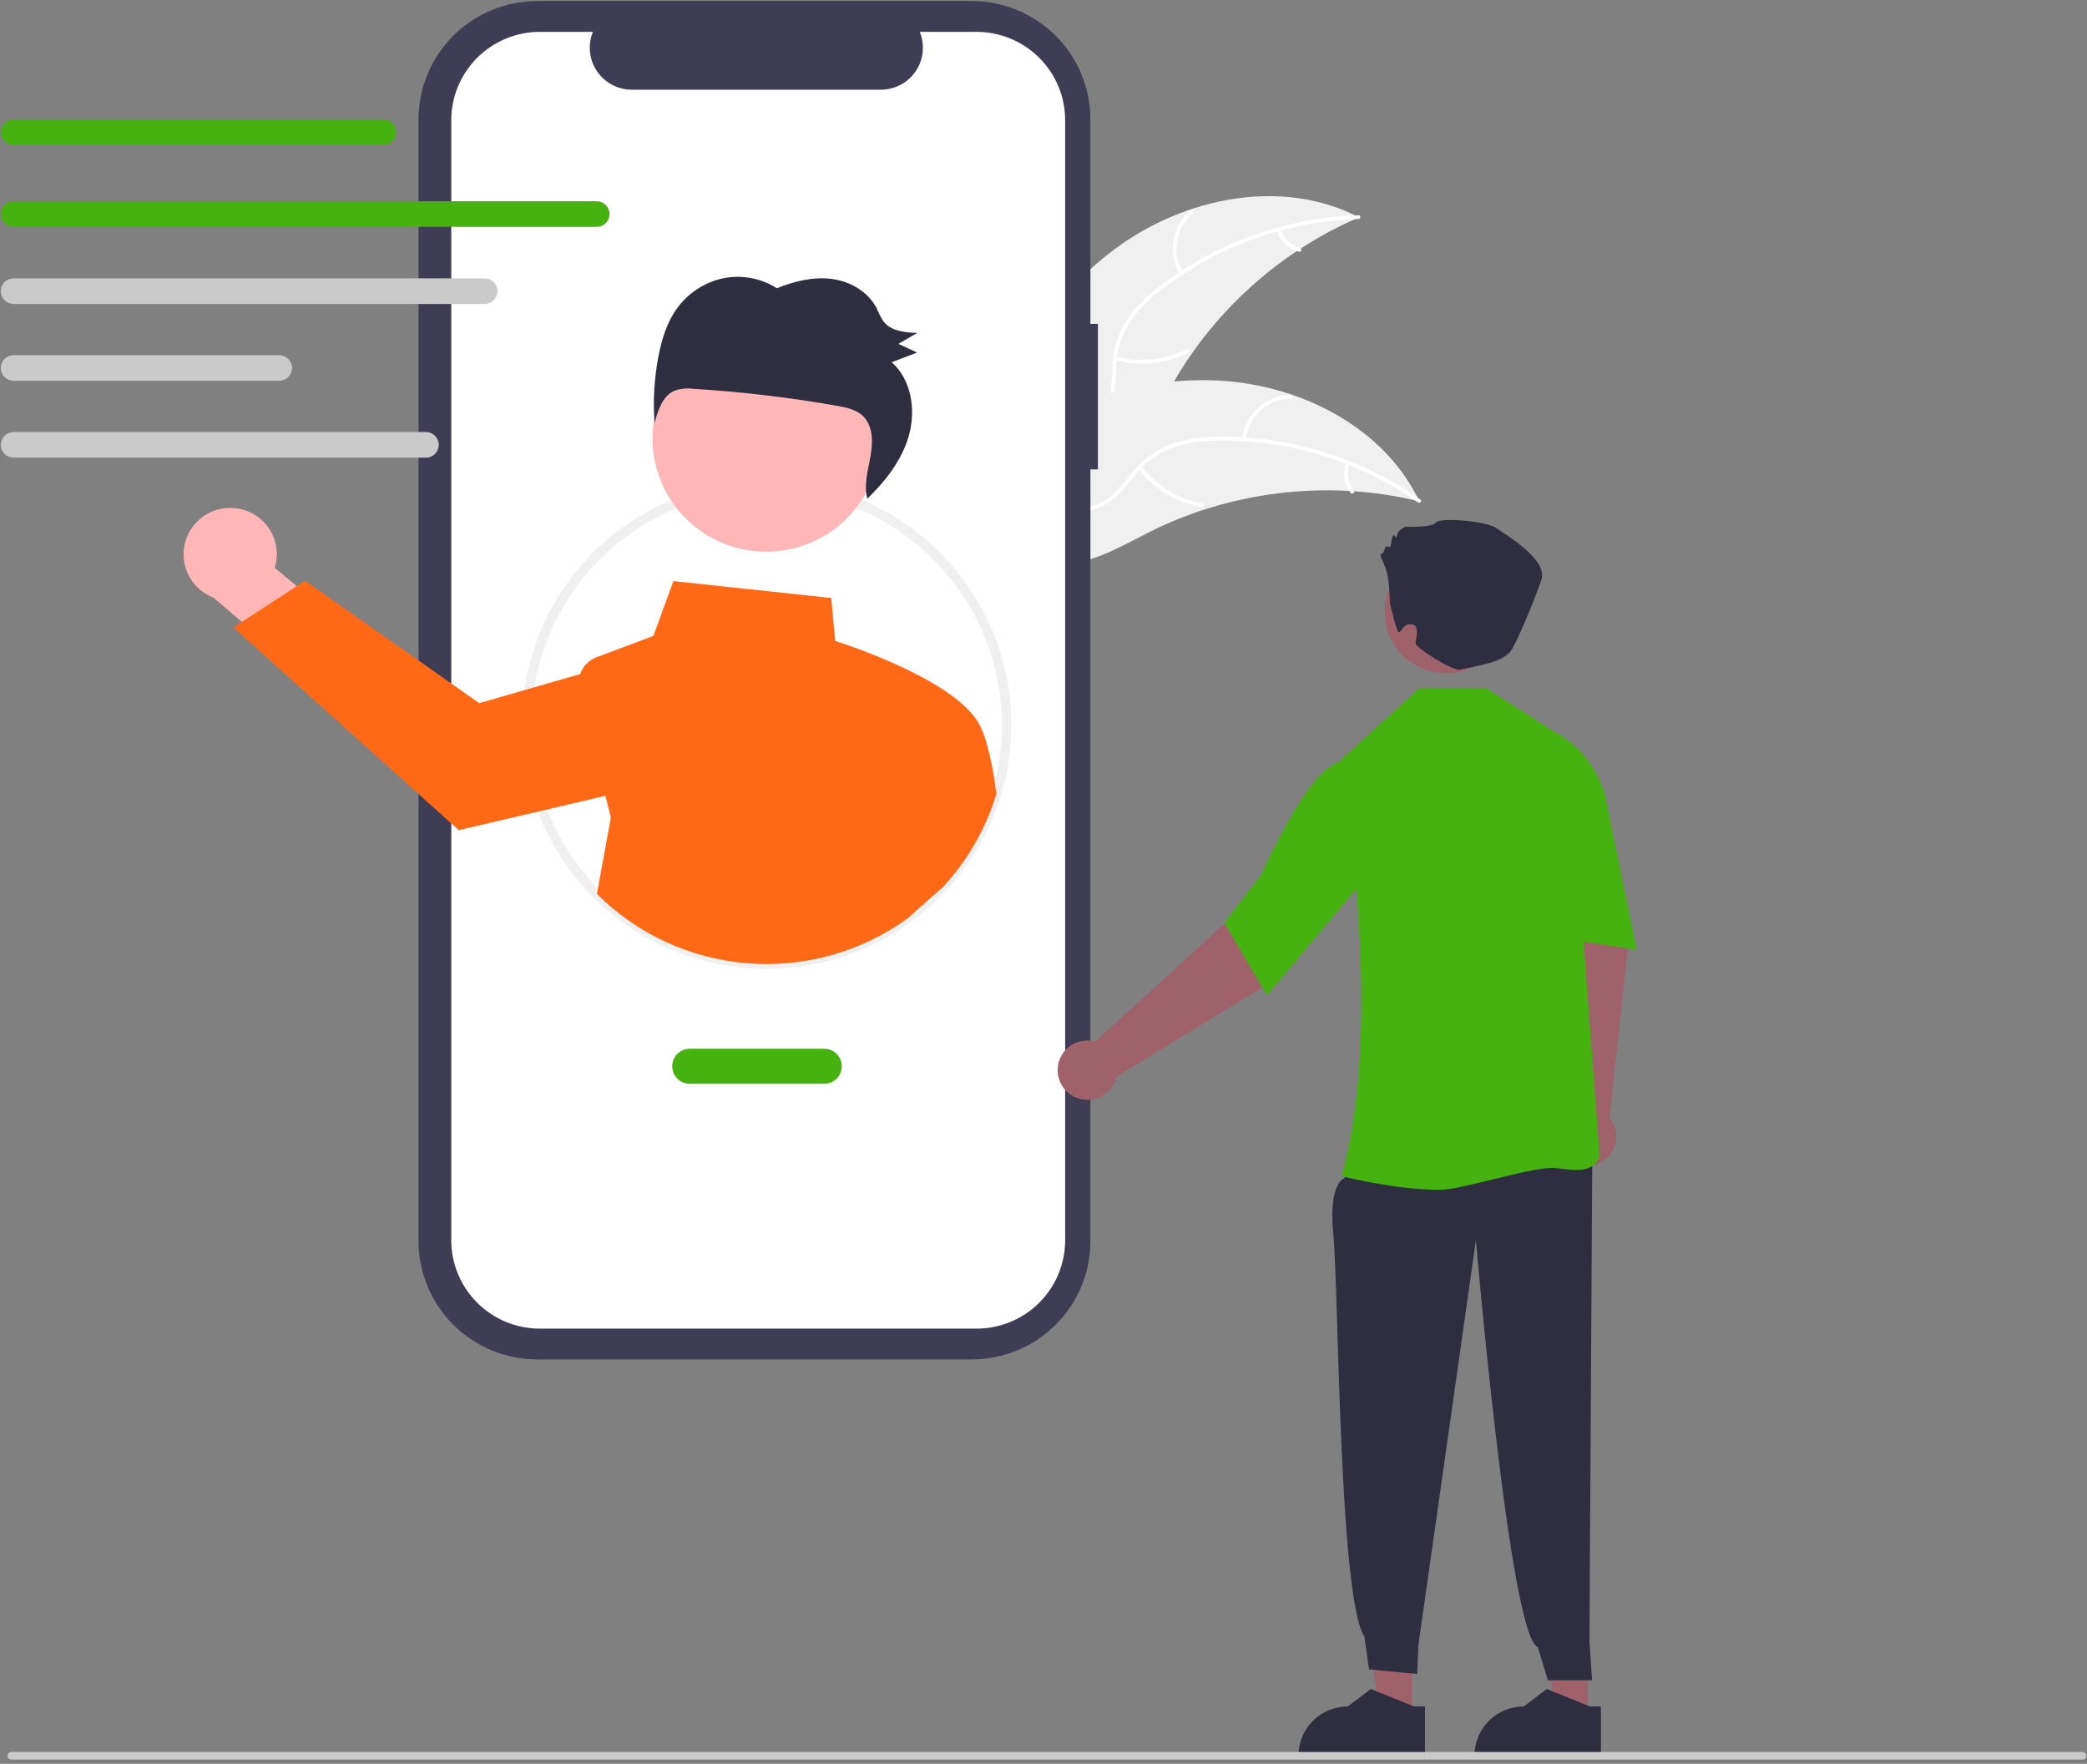 <svg width="452" height="382" viewBox="0 0 452 382" fill="none" xmlns="http://www.w3.org/2000/svg">
<rect x="0" y="0" width="452" height="382" fill="#808080" stroke="none"/>
<g clip-path="url(#clip0_17_840)">
<path d="M241.737 53.725C256.721 42.691 277.816 38.461 294.323 47.069C275.74 55.112 260.611 69.448 251.611 87.541C248.166 94.531 245.063 102.663 237.954 105.894C233.531 107.904 228.31 107.516 223.73 105.893C219.15 104.269 215.075 101.512 211.057 98.783L209.852 98.639C217.003 81.49 226.753 64.759 241.737 53.725Z" fill="#F0F0F0"/>
<path d="M294.19 47.435C278.778 47.917 263.91 53.227 251.698 62.611C249.033 64.585 246.697 66.965 244.775 69.664C242.989 72.353 241.957 75.471 241.788 78.692C241.57 81.692 241.695 84.787 240.749 87.682C240.242 89.156 239.429 90.508 238.362 91.647C237.295 92.787 235.998 93.688 234.557 94.293C231.005 95.894 227.089 96.126 223.251 96.221C218.989 96.326 214.561 96.368 210.686 98.368C210.216 98.611 209.867 97.87 210.335 97.628C217.078 94.148 224.957 96.419 232.044 94.347C235.351 93.381 238.386 91.415 239.714 88.126C240.875 85.25 240.748 82.059 240.943 79.019C241.062 75.875 241.952 72.807 243.534 70.084C245.311 67.296 247.552 64.83 250.159 62.791C255.956 58.109 262.455 54.364 269.418 51.694C277.348 48.603 285.751 46.887 294.262 46.62C294.789 46.604 294.713 47.419 294.19 47.435V47.435Z" fill="white"/>
<path d="M255.452 59.359C254.151 57.102 253.696 54.458 254.17 51.899C254.644 49.34 256.015 47.031 258.038 45.386C258.448 45.055 258.984 45.675 258.573 46.007C256.686 47.536 255.41 49.686 254.973 52.07C254.537 54.454 254.97 56.915 256.194 59.009C256.46 59.465 255.716 59.811 255.452 59.359V59.359Z" fill="white"/>
<path d="M241.698 77.156C246.838 78.588 252.33 78.037 257.08 75.611C257.551 75.37 257.901 76.111 257.431 76.351C252.483 78.866 246.766 79.428 241.421 77.927C240.911 77.783 241.191 77.013 241.698 77.156Z" fill="white"/>
<path d="M277.309 49.688C277.631 50.665 278.19 51.548 278.938 52.257C279.686 52.965 280.598 53.478 281.594 53.748C282.105 53.885 281.825 54.654 281.317 54.518C280.218 54.215 279.211 53.648 278.383 52.866C277.555 52.085 276.932 51.114 276.567 50.037C276.524 49.938 276.521 49.827 276.557 49.726C276.593 49.625 276.667 49.541 276.763 49.492C276.862 49.446 276.974 49.441 277.077 49.478C277.179 49.514 277.263 49.59 277.309 49.688H277.309Z" fill="white"/>
<path d="M307.41 108.577C307.088 108.501 306.767 108.424 306.44 108.352C302.112 107.346 297.71 106.692 293.276 106.396C292.933 106.368 292.586 106.344 292.243 106.326C281.553 105.728 270.845 107.113 260.662 110.411C256.612 111.728 252.667 113.349 248.863 115.262C243.61 117.904 238.125 121.185 232.47 121.921C231.881 122.005 231.287 122.052 230.692 122.062L209.769 100.115C209.747 100.042 209.719 99.972 209.696 99.899L208.821 99.061C209.01 98.948 209.209 98.836 209.398 98.723C209.507 98.658 209.622 98.597 209.731 98.531C209.806 98.489 209.88 98.447 209.945 98.405C209.97 98.391 209.995 98.377 210.015 98.368C210.079 98.325 210.144 98.293 210.204 98.255C211.313 97.624 212.428 96.999 213.55 96.381C213.555 96.376 213.555 96.376 213.565 96.376C222.125 91.688 231.153 87.67 240.505 85.147C240.787 85.071 241.073 84.99 241.364 84.924C245.586 83.81 249.892 83.042 254.24 82.627C256.621 82.408 259.012 82.308 261.403 82.33C267.582 82.397 273.712 83.433 279.568 85.4C291.241 89.321 301.526 96.921 307 107.746C307.139 108.023 307.275 108.295 307.41 108.577Z" fill="#F0F0F0"/>
<path d="M307.083 108.792C294.487 99.927 279.409 95.243 263.991 95.406C260.671 95.383 257.368 95.881 254.204 96.883C251.153 97.958 248.447 99.828 246.366 102.298C244.38 104.563 242.611 107.108 240.107 108.852C238.812 109.726 237.346 110.317 235.806 110.586C234.266 110.855 232.686 110.797 231.17 110.415C227.368 109.561 224.1 107.396 220.978 105.168C217.512 102.694 213.951 100.07 209.649 99.341C209.128 99.253 209.296 98.452 209.816 98.54C217.302 99.808 222.222 106.35 229.131 108.95C232.355 110.163 235.965 110.415 239.012 108.586C241.676 106.986 243.502 104.363 245.493 102.053C247.488 99.613 250.051 97.697 252.959 96.473C256.062 95.314 259.34 94.689 262.653 94.627C270.109 94.367 277.56 95.278 284.733 97.325C292.932 99.617 300.677 103.289 307.633 108.185C308.064 108.488 307.511 109.094 307.083 108.793L307.083 108.792Z" fill="white"/>
<path d="M268.952 95.062C269.276 92.48 270.51 90.096 272.434 88.337C274.358 86.578 276.846 85.557 279.455 85.458C279.983 85.44 280.036 86.257 279.508 86.275C277.078 86.363 274.76 87.314 272.972 88.955C271.184 90.597 270.043 92.822 269.756 95.229C269.693 95.752 268.89 95.582 268.952 95.062H268.952Z" fill="white"/>
<path d="M247.222 101.018C250.461 105.246 255.179 108.102 260.437 109.016C260.958 109.106 260.79 109.908 260.27 109.818C254.8 108.856 249.896 105.874 246.535 101.466C246.215 101.046 246.903 100.599 247.222 101.017V101.018Z" fill="white"/>
<path d="M292.245 100.459C291.911 101.432 291.825 102.473 291.994 103.488C292.163 104.502 292.582 105.459 293.214 106.273C293.539 106.689 292.85 107.135 292.527 106.722C291.834 105.82 291.372 104.762 291.183 103.642C290.993 102.521 291.082 101.371 291.441 100.292C291.467 100.188 291.531 100.097 291.621 100.038C291.711 99.979 291.821 99.957 291.927 99.975C292.033 99.998 292.126 100.061 292.186 100.152C292.246 100.242 292.267 100.353 292.245 100.459V100.459Z" fill="white"/>
<path d="M237.784 70.141H236.162V25.861C236.162 22.496 235.497 19.163 234.205 16.054C232.913 12.944 231.02 10.119 228.633 7.74C226.245 5.36 223.411 3.472 220.292 2.184C217.173 0.896 213.83 0.233 210.454 0.233H116.349C112.973 0.233 109.63 0.896 106.511 2.184C103.392 3.472 100.558 5.36 98.171 7.74C95.784 10.119 93.89 12.944 92.598 16.054C91.306 19.163 90.641 22.496 90.641 25.861V268.782C90.641 275.578 93.35 282.097 98.171 286.903C102.992 291.709 109.531 294.409 116.349 294.409H210.454C217.272 294.409 223.811 291.709 228.633 286.903C233.454 282.097 236.162 275.579 236.162 268.782V101.659H237.784V70.141Z" fill="#3F3D56"/>
<path d="M211.492 6.901H199.208C199.773 8.282 199.988 9.779 199.836 11.263C199.683 12.746 199.167 14.169 198.333 15.407C197.498 16.644 196.371 17.658 195.051 18.36C193.731 19.061 192.259 19.427 190.763 19.428H136.851C135.355 19.427 133.883 19.061 132.562 18.36C131.242 17.658 130.116 16.644 129.281 15.407C128.447 14.169 127.931 12.746 127.778 11.263C127.626 9.779 127.841 8.282 128.406 6.901H116.933C111.841 6.901 106.958 8.917 103.358 12.506C99.757 16.096 97.735 20.963 97.735 26.039V268.603C97.735 271.117 98.231 273.605 99.196 275.927C100.161 278.249 101.575 280.359 103.358 282.136C105.14 283.914 107.257 285.323 109.586 286.285C111.915 287.247 114.412 287.742 116.933 287.742H211.492C214.013 287.742 216.509 287.247 218.839 286.285C221.168 285.323 223.284 283.914 225.067 282.136C226.85 280.359 228.264 278.249 229.229 275.927C230.193 273.605 230.69 271.117 230.69 268.603V26.039C230.69 20.963 228.667 16.096 225.067 12.506C221.466 8.917 216.583 6.901 211.492 6.901Z" fill="white"/>
<path d="M166.029 209.821C159.066 209.827 152.17 208.465 145.736 205.812C139.301 203.158 133.455 199.266 128.531 194.358C123.607 189.449 119.703 183.621 117.041 177.207C114.38 170.792 113.013 163.918 113.019 156.976C113.009 147.229 115.708 137.67 120.816 129.358C125.923 121.047 133.24 114.308 141.955 109.889C148.273 106.685 155.169 104.774 162.239 104.268C169.309 103.762 176.409 104.672 183.121 106.944C195.007 110.981 205.069 119.094 211.516 129.837C217.963 140.58 220.375 153.255 218.324 165.605C216.272 177.955 209.889 189.178 200.312 197.276C190.736 205.373 178.587 209.819 166.029 209.821L166.029 209.821ZM166.029 106.204C157.987 106.181 150.057 108.077 142.901 111.734C136.645 114.911 131.116 119.343 126.661 124.751C122.206 130.16 118.92 136.428 117.01 143.162C115.1 149.897 114.608 156.952 115.563 163.885C116.519 170.818 118.901 177.48 122.562 183.451C126.223 189.423 131.083 194.576 136.836 198.586C142.589 202.596 149.112 205.377 155.995 206.755C162.878 208.133 169.972 208.077 176.833 206.592C183.693 205.106 190.171 202.223 195.86 198.123C198.611 196.144 201.155 193.894 203.453 191.407C210.173 184.158 214.628 175.113 216.271 165.378C217.913 155.644 216.673 145.644 212.701 136.601C208.73 127.559 202.199 119.868 193.91 114.469C185.62 109.07 175.931 106.198 166.029 106.204Z" fill="#F0F0F0"/>
<path d="M51.165 110.079C52.62 110.261 54.017 110.758 55.258 111.537C56.499 112.315 57.554 113.355 58.349 114.584C59.143 115.813 59.657 117.201 59.856 118.649C60.054 120.098 59.931 121.572 59.496 122.968L77.108 137.593L70.803 150.43L46.222 129.429C43.918 128.544 42.019 126.848 40.886 124.662C39.752 122.475 39.463 119.95 40.072 117.565C40.681 115.18 42.147 113.101 44.191 111.721C46.236 110.341 48.717 109.757 51.165 110.079L51.165 110.079Z" fill="#FFB6B6"/>
<path d="M215.658 171.068C215.304 167.283 213.844 160.478 212.605 157.962C208.796 148.023 184.184 139.855 180.879 138.802L180.041 129.511L145.844 125.843L141.506 137.724L129.241 142.311C128.408 142.621 127.655 143.11 127.034 143.744C126.414 144.378 125.941 145.142 125.652 145.979L114.648 149.15L103.79 152.279L66.066 125.781L64.285 126.941L52.38 134.685L50.544 135.88L99.362 179.786L117.496 175.544L131.133 172.346L132.297 177.057L129.283 193.608C138.015 202.317 149.575 207.639 161.887 208.62C174.2 209.601 186.461 206.177 196.47 198.962L204.217 192.109C209.616 186.289 213.602 179.31 215.865 171.711L215.658 171.068Z" fill="#FF6916"/>
<path d="M173.687 118.244C186.596 113.984 193.596 100.097 189.322 87.228C185.048 74.36 171.118 67.381 158.209 71.642C145.3 75.903 138.3 89.789 142.574 102.658C146.848 115.527 160.778 122.505 173.687 118.244Z" fill="#FFB6B6"/>
<path d="M146.499 66.962C148.893 63.554 152.485 61.169 156.562 60.28C160.593 59.453 164.788 60.221 168.262 62.419C172.04 60.902 176.114 59.896 180.116 60.407C184.118 60.919 188.04 63.148 189.892 66.819C190.281 67.77 190.754 68.685 191.304 69.553C192.936 71.723 195.967 72.005 198.645 72.109C197.291 72.896 195.937 73.683 194.583 74.47C195.932 75.097 197.282 75.724 198.631 76.35C196.795 77.049 194.958 77.748 193.122 78.447C197.396 82.193 198.43 88.859 196.812 94.448C195.279 99.739 191.766 104.193 187.843 108.006C187.078 105.161 187.92 102.076 188.48 99.13C189.073 96.017 189.167 92.378 186.981 90.18C185.506 88.698 183.343 88.25 181.303 87.89C171.014 86.076 160.629 84.847 150.2 84.209C148.804 84.016 147.382 84.161 146.054 84.631C143.516 85.755 142.496 88.843 141.76 91.581C141.408 86.775 141.69 81.944 142.598 77.211C143.293 73.589 144.389 69.963 146.499 66.962Z" fill="#2F2E41"/>
<path d="M178.502 234.718H149.399C148.388 234.718 147.419 234.318 146.704 233.605C145.989 232.893 145.588 231.927 145.588 230.919C145.588 229.911 145.989 228.945 146.704 228.232C147.419 227.52 148.388 227.12 149.399 227.12H178.502C179.513 227.12 180.482 227.52 181.197 228.232C181.912 228.945 182.313 229.911 182.313 230.919C182.313 231.927 181.912 232.893 181.197 233.605C180.482 234.318 179.513 234.718 178.502 234.718Z" fill="#46B20F"/>
<path d="M83.002 31.405H2.951C2.213 31.404 1.506 31.111 0.985 30.59C0.464 30.07 0.171 29.365 0.171 28.629C0.171 27.894 0.464 27.189 0.985 26.668C1.506 26.148 2.213 25.855 2.951 25.854H83.002C83.741 25.854 84.449 26.146 84.971 26.667C85.493 27.187 85.787 27.893 85.787 28.629C85.787 29.366 85.493 30.072 84.971 30.592C84.449 31.113 83.741 31.405 83.002 31.405Z" fill="#46B20F"/>
<path d="M129.222 49.132H2.951C2.212 49.132 1.504 48.84 0.982 48.319C0.46 47.799 0.167 47.093 0.167 46.357C0.167 45.621 0.46 44.915 0.982 44.394C1.504 43.874 2.212 43.581 2.951 43.581H129.222C129.96 43.581 130.668 43.874 131.19 44.394C131.712 44.915 132.006 45.621 132.006 46.357C132.006 47.093 131.712 47.799 131.19 48.319C130.668 48.84 129.96 49.132 129.222 49.132Z" fill="#46B20F"/>
<path d="M104.956 65.834H2.951C2.212 65.834 1.504 65.541 0.982 65.021C0.46 64.5 0.167 63.794 0.167 63.058C0.167 62.322 0.46 61.616 0.982 61.096C1.504 60.575 2.212 60.283 2.951 60.283H104.956C105.695 60.283 106.403 60.575 106.925 61.096C107.447 61.616 107.74 62.322 107.74 63.058C107.74 63.794 107.447 64.5 106.925 65.021C106.403 65.541 105.695 65.834 104.956 65.834Z" fill="#CACACA"/>
<path d="M60.471 82.473H2.951C2.212 82.473 1.504 82.181 0.982 81.66C0.46 81.14 0.167 80.434 0.167 79.698C0.167 78.962 0.46 78.256 0.982 77.735C1.504 77.215 2.212 76.922 2.951 76.922H60.471C61.209 76.922 61.918 77.215 62.44 77.735C62.962 78.256 63.255 78.962 63.255 79.698C63.255 80.434 62.962 81.14 62.44 81.66C61.918 82.181 61.209 82.473 60.471 82.473Z" fill="#CACACA"/>
<path d="M92.246 99.112H2.951C2.213 99.111 1.506 98.818 0.985 98.297C0.464 97.777 0.171 97.072 0.171 96.337C0.171 95.601 0.464 94.896 0.985 94.376C1.506 93.855 2.213 93.562 2.951 93.561H92.246C92.984 93.562 93.691 93.855 94.212 94.376C94.733 94.896 95.026 95.601 95.026 96.337C95.026 97.072 94.733 97.777 94.212 98.297C93.691 98.818 92.984 99.111 92.246 99.112Z" fill="#CACACA"/>
<path d="M343.906 370.648L336.731 370.647L333.318 343.059L343.908 343.059L343.906 370.648Z" fill="#9F616A"/>
<path d="M346.729 380.546L319.337 380.545V380.199C319.337 377.38 320.46 374.677 322.46 372.684C324.459 370.691 327.171 369.571 329.998 369.571H329.999L335.003 365.787L344.338 369.571L346.73 369.571L346.729 380.546Z" fill="#2F2E41"/>
<path d="M339.726 240.988L336.561 202.526L334.075 188.09L347.994 185.025L352.612 204.79L348.588 242.055C349.4 243.047 349.896 244.258 350.012 245.532C350.128 246.807 349.859 248.087 349.24 249.208C348.621 250.329 347.679 251.24 346.537 251.824C345.394 252.407 344.103 252.637 342.829 252.484C341.554 252.33 340.355 251.8 339.384 250.962C338.414 250.124 337.718 249.016 337.384 247.78C337.051 246.544 337.095 245.237 337.513 244.027C337.93 242.817 338.701 241.758 339.726 240.988H339.726Z" fill="#9F616A"/>
<path d="M305.795 370.648L298.62 370.647L295.206 343.059L305.796 343.059L305.795 370.648Z" fill="#9F616A"/>
<path d="M294.312 249.707L291.131 255.192C291.131 255.192 287.637 256.144 288.779 267.501C289.921 278.858 289.97 346.146 295.499 354.426L296.499 361.536L306.94 362.53L307.203 356.222L319.652 268.573C319.652 268.573 326.984 354.616 333.049 356.721L335.24 363.89L344.808 363.894L344.243 355.446L344.86 248.818L294.312 249.707Z" fill="#2F2E41"/>
<path d="M290.815 254.774L290.595 254.718C297.16 230.239 295.266 198.541 290.631 164.504L290.631 164.363L307.389 149.062H321.941L336.366 158.343C345.692 162.991 347.812 172.834 347.832 172.934L347.846 173.004L342.132 192.887L346.437 250.39L346.442 250.456L346.417 250.518C345.024 254.04 341.291 253.538 336.968 252.957C332.653 252.377 316.751 257.681 311.875 257.681C302.346 257.681 291.496 254.948 290.815 254.774Z" fill="#46B20F"/>
<path d="M333.345 166.092L339.597 163.381L347.833 173.448L354.509 205.706L331.642 202.252L333.345 166.092Z" fill="#46B20F"/>
<path d="M237.193 225.576L265.771 199.543L275.703 188.749L286.651 197.847L273.798 213.584L241.77 233.216C241.48 234.463 240.823 235.595 239.883 236.466C238.943 237.338 237.763 237.909 236.494 238.107C235.226 238.305 233.927 238.121 232.765 237.577C231.603 237.034 230.63 236.156 229.972 235.057C229.314 233.958 229 232.689 229.071 231.411C229.143 230.133 229.596 228.906 230.372 227.886C231.148 226.867 232.213 226.102 233.428 225.691C234.644 225.279 235.955 225.239 237.193 225.576L237.193 225.576Z" fill="#9F616A"/>
<path d="M265.149 199.827L273.064 189.58C273.129 189.433 279.696 174.805 285.388 168.449C291.227 161.928 295.824 165.263 295.87 165.299L295.984 165.385L296.302 189.463L274.386 215.569L265.149 199.827Z" fill="#46B20F"/>
<path d="M326.389 134.65C327.569 127.4 322.63 120.57 315.358 119.393C308.086 118.217 301.234 123.14 300.054 130.389C298.874 137.639 303.813 144.469 311.085 145.646C318.357 146.822 325.209 141.899 326.389 134.65Z" fill="#9F616A"/>
<path d="M301.026 130.545C301.026 130.545 300.919 125.87 300.326 123.802C299.733 121.733 298.548 119.96 299.141 119.96C299.733 119.96 300.03 118.483 300.03 118.483C300.03 118.483 300.623 118.187 300.919 118.483C301.216 118.778 301.512 116.414 301.512 116.414C301.512 116.414 301.809 115.528 302.105 116.119C302.401 116.71 302.401 116.414 302.698 115.528C302.994 114.641 304.477 114.05 304.477 114.05C304.477 114.05 310.109 114.346 310.998 113.163C311.887 111.981 321.966 112.868 324.041 114.346C326.116 115.823 335.306 121.142 333.824 125.575C332.341 130.008 328.075 140.214 327.006 141.237C325.315 142.855 324.144 143.439 316.144 145.025C314.579 145.336 306.587 140.241 306.587 139.355C306.587 138.468 307.551 135.657 306.002 135.271C303.661 134.687 303.398 137.638 302.805 136.751C302.212 135.865 301.026 130.545 301.026 130.545Z" fill="#2F2E41"/>
<path d="M308.617 380.546L281.225 380.545V380.199C281.225 377.38 282.348 374.677 284.348 372.684C286.347 370.691 289.059 369.571 291.887 369.571H291.888L296.891 365.787L306.227 369.571L308.618 369.571L308.617 380.546Z" fill="#2F2E41"/>
<path d="M451.008 381.067H2.473C2.254 381.067 2.044 380.98 1.889 380.826C1.735 380.672 1.648 380.463 1.648 380.244C1.648 380.026 1.735 379.817 1.889 379.663C2.044 379.508 2.254 379.422 2.473 379.422H451.008C451.227 379.422 451.437 379.508 451.592 379.663C451.746 379.817 451.833 380.026 451.833 380.244C451.833 380.463 451.746 380.672 451.592 380.826C451.437 380.98 451.227 381.067 451.008 381.067Z" fill="#CACACA"/>
</g>
<defs>
<clipPath id="clip0_17_840">
<rect width="451.667" height="380.833" fill="white" transform="translate(0.167 0.233)"/>
</clipPath>
</defs>
</svg>
